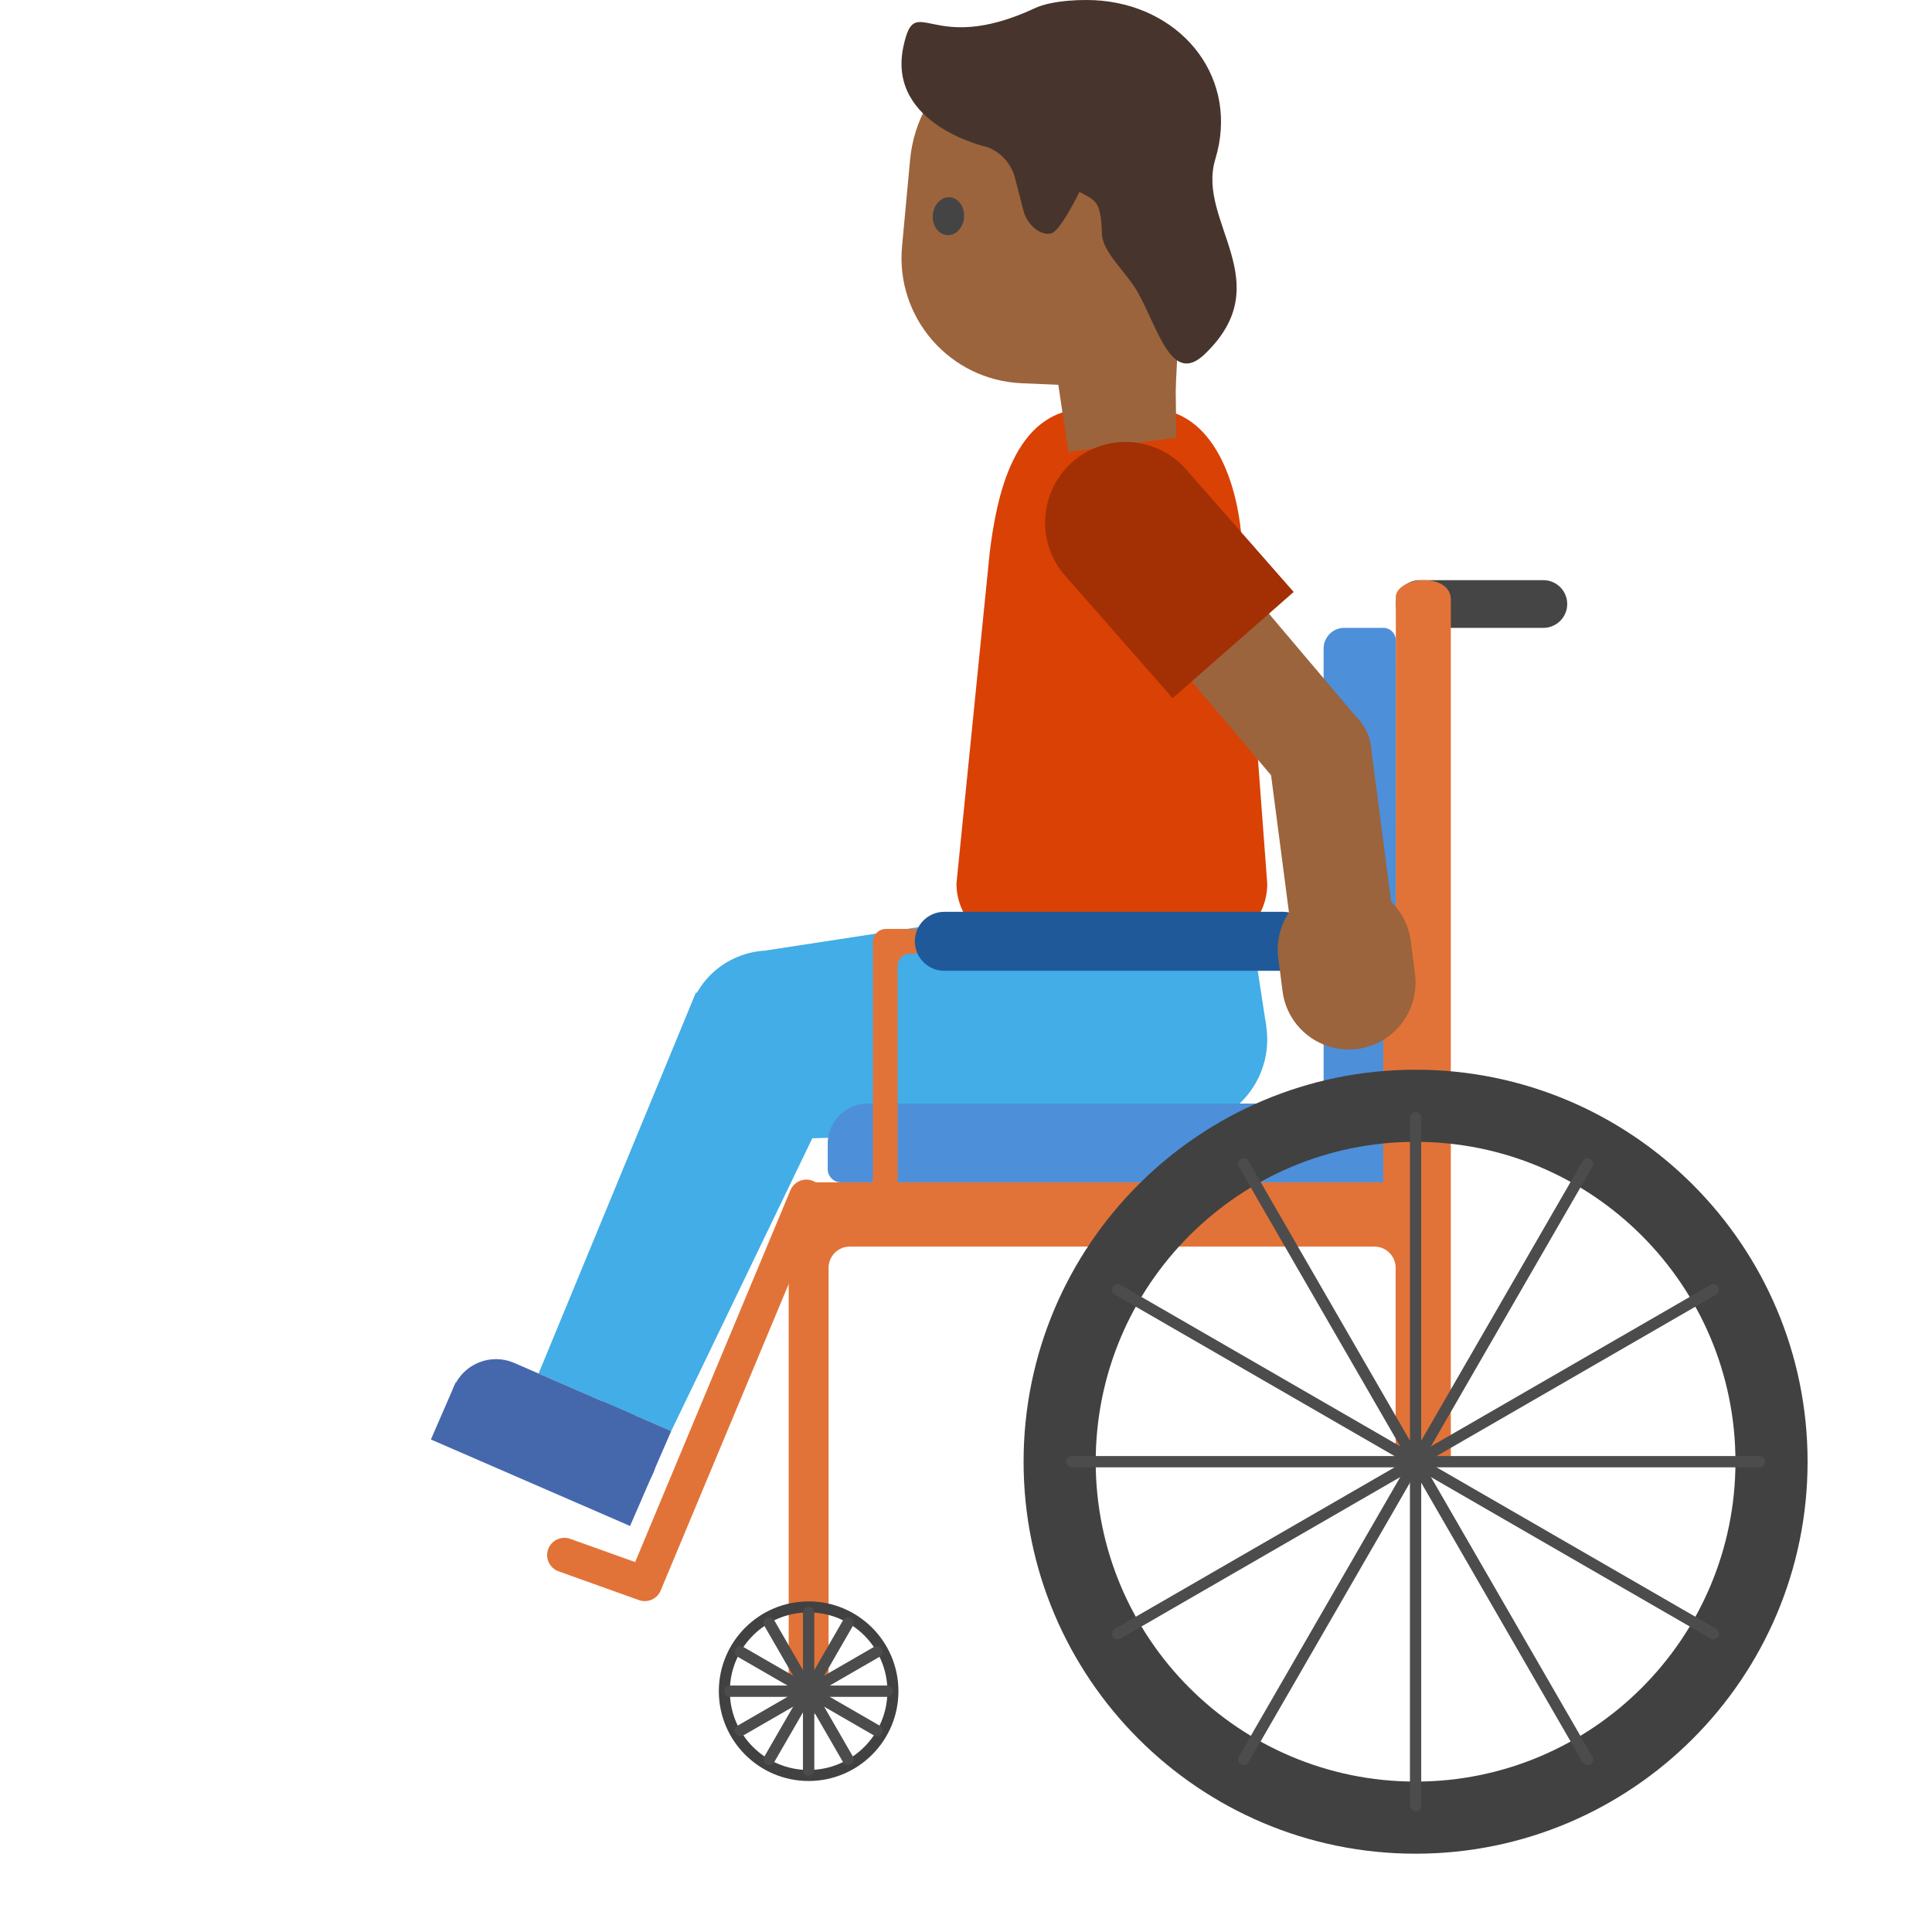 <?xml version='1.0' encoding='utf-8'?>
<svg xmlns="http://www.w3.org/2000/svg" width="100%" height="100%" viewBox="0 0 128 128" version="1.1" xml:space="preserve" style="fill-rule:evenodd;clip-rule:evenodd;stroke-linecap:round;stroke-linejoin:round;stroke-miterlimit:1.5;"><g transform="scale(0.24)"><g><g><path d="M213.488,314.553l-2.104,-52.168l108.429,-16.602l9.299,65.164l-115.624,3.606Z" style="fill:#42ade7;fill-rule:nonzero;" /></g><g><path d="M349.542,283.251c2.035,13.291 -7.105,25.733 -20.396,27.768c-13.29,2.034 -25.733,-7.105 -27.767,-20.396c-2.034,-13.291 7.105,-25.733 20.396,-27.767c13.291,-2.035 25.733,7.104 27.767,20.395Z" style="fill:#42ade7;" /></g><g><path d="M349.543,283.252l-6.284,-41.056l-48.167,7.372l6.283,41.056l48.168,-7.372Z" style="fill:#42ade7;" /></g></g><g><path d="M332.3,261.47l-50.703,0c-9.636,0 -17.564,-7.929 -17.564,-17.564l9.184,-91.419c1.836,-14.847 6.467,-39.644 26.71,-39.644l17.526,-0c17.449,-0 24.72,20.626 25.485,38.802l6.888,92.299c0.038,9.643 -7.806,17.526 -17.526,17.526Z" style="fill:#da4105;fill-rule:nonzero;" /></g><g><g><g><path d="M432.635,166.74c-0,-3.635 -2.953,-6.588 -6.588,-6.588l-34.147,0c-3.63,0 -6.583,2.953 -6.583,6.588c0,3.636 2.953,6.583 6.583,6.583l34.147,-0c3.635,-0 6.588,-2.947 6.588,-6.583Z" style="fill:#454545;" /></g><g><path d="M396.235,404.26c-1.151,5.531 -10.505,6.01 -10.967,-0.749l-0,-53.526c-0,-3.239 -2.628,-5.866 -5.867,-5.866l-144.801,-0c-1.559,-0 -3.052,0.616 -4.148,1.718c-1.102,1.102 -1.719,2.589 -1.719,4.148l0,116.873c-0.76,11.149 -10.653,5.322 -11.017,0l0,-134.968c0.281,-4.275 2.435,-5.305 5.509,-5.509l156.182,0c3.239,0 5.861,-2.622 5.861,-5.861c0.011,-29.04 0.049,-156.104 0.049,-156.104c1.129,-5.421 14.713,-6.192 15.187,0.749l0,238.346c0.006,-0.022 -4.252,0.501 -4.269,0.749Z" style="fill:#e27338;fill-rule:nonzero;" /></g><g><g><path d="M223.225,442.07c13.68,0 24.788,11.108 24.788,24.788c0,13.68 -11.108,24.789 -24.788,24.789c-13.68,-0 -24.788,-11.109 -24.788,-24.789c-0,-13.68 11.108,-24.788 24.788,-24.788Zm0,3.04c12.004,-0 21.749,9.745 21.749,21.748c-0,12.004 -9.745,21.749 -21.749,21.749c-12.004,-0 -21.748,-9.745 -21.748,-21.749c-0,-12.003 9.744,-21.748 21.748,-21.748Z" style="fill:#414141;" /></g><g><path d="M223.225,445.111l0,43.494" style="fill:none;stroke:#4c4c4c;stroke-width:3.13;" /></g><g><path d="M234.099,448.025l-21.747,37.667" style="fill:none;stroke:#4c4c4c;stroke-width:3.13;" /></g><g><path d="M242.059,455.985l-37.667,21.746" style="fill:none;stroke:#4c4c4c;stroke-width:3.13;" /></g><g><path d="M244.972,466.858l-43.494,0" style="fill:none;stroke:#4c4c4c;stroke-width:3.13;" /></g><g><path d="M242.059,477.731l-37.667,-21.746" style="fill:none;stroke:#4c4c4c;stroke-width:3.13;" /></g><g><path d="M234.098,485.692l-21.747,-37.666" style="fill:none;stroke:#4c4c4c;stroke-width:3.13;" /></g></g><g><path d="M385.273,304.634l-145.644,-0c-6.153,-0 -11.138,4.985 -11.138,11.138l-0,6.968c-0,2.011 1.63,3.641 3.641,3.641l149.39,0c0.991,0 1.95,-0.396 2.655,-1.101c0.7,-0.706 1.096,-1.658 1.096,-2.656l0,-17.99Z" style="fill:#4d8fd9;" /></g><g><path d="M385.317,176.777c0,-1.906 -1.548,-3.454 -3.454,-3.454l-10.774,-0c-3.151,-0 -5.701,2.556 -5.701,5.707l-0,125.604l19.929,-0l0,-127.857Z" style="fill:#4d8fd9;" /></g><g><path d="M385.686,256.457c1.67,0.305 2.864,1.094 3.003,3.39l-0,66.532c-0.225,3.572 -6.502,5.272 -6.832,-0l0,-63.116l-130.686,0c-0.898,0 -1.755,0.359 -2.392,0.992c-0.632,0.634 -0.988,1.492 -0.988,2.388l0,59.736c-0.434,6.883 -6.61,3.569 -6.835,-0l-0,-66.532c0.112,-1.838 1.538,-3.303 3.418,-3.417l140.901,0c0.134,0.009 0.273,0.018 0.411,0.027Z" style="fill:#e27338;fill-rule:nonzero;" /></g><g><path d="M362.285,259.849c0,-4.496 -3.648,-8.145 -8.142,-8.145l-93.457,0c-4.495,0 -8.147,3.649 -8.147,8.145c0,4.495 3.652,8.144 8.147,8.144l93.457,0c4.494,0 8.142,-3.649 8.142,-8.144Z" style="fill:#205999;" /></g><g><g><path d="M390.775,295.297c59.72,-0 108.213,48.492 108.213,108.212c-0,59.719 -48.493,108.212 -108.213,108.212c-59.719,-0 -108.212,-48.493 -108.212,-108.212c0,-59.72 48.493,-108.212 108.212,-108.212Zm0,19.911c48.736,-0 88.302,39.565 88.302,88.301c-0,48.736 -39.566,88.301 -88.302,88.301c-48.736,-0 -88.301,-39.565 -88.301,-88.301c0,-48.736 39.565,-88.301 88.301,-88.301Z" style="fill:#414141;" /></g><path d="M390.775,308.573l0,189.872" style="fill:none;stroke:#4c4c4c;stroke-width:3.11;" /><g><path d="M438.243,321.292l-94.935,164.433" style="fill:none;stroke:#4c4c4c;stroke-width:3.11;" /></g><g><path d="M472.991,356.041l-164.434,94.936" style="fill:none;stroke:#4c4c4c;stroke-width:3.11;" /></g><g><path d="M485.711,403.509l-189.871,-0" style="fill:none;stroke:#4c4c4c;stroke-width:3.11;" /></g><g><path d="M472.991,450.977l-164.434,-94.936" style="fill:none;stroke:#4c4c4c;stroke-width:3.11;" /></g><g><path d="M438.246,485.724l-94.936,-164.434" style="fill:none;stroke:#4c4c4c;stroke-width:3.11;" /></g></g></g><g><path d="M222.603,330.394l-44.615,106.831l-22.186,-7.942" style="fill:none;stroke:#e27338;stroke-width:9.53;" /></g></g><g><g><g><path d="M233.818,276.743c4.831,11.798 -0.824,25.299 -12.622,30.13c-11.798,4.832 -25.3,-0.824 -30.131,-12.622c-4.832,-11.798 0.824,-25.299 12.622,-30.131c11.798,-4.831 25.299,0.825 30.131,12.623Z" style="fill:#42ade7;" /></g><g><path d="M185.29,395.046l-36.613,-15.884l43.445,-105.201l41.179,21.45l-48.011,99.635Z" style="fill:#42ade7;fill-rule:nonzero;" /></g></g><g><path d="M163.597,413.277l-31.713,-13.773c-5.702,-2.468 -8.791,-8.787 -7.231,-14.801c0.166,-0.639 0.383,-1.265 0.645,-1.868c2.798,-6.426 10.243,-9.385 16.669,-6.586l31.713,13.773c6.426,2.798 9.384,10.243 6.586,16.669c-2.767,6.376 -10.288,9.347 -16.669,6.586Z" style="fill:#4568ad;fill-rule:nonzero;" /><path d="M125.774,381.663l54.981,23.874l-6.823,15.712l-54.982,-23.874l6.824,-15.712Z" style="fill:#4568ad;fill-rule:nonzero;" /><path d="M166.306,386.799l18.985,8.246l-5.545,12.763l-18.984,-8.246l5.544,-12.763Z" style="fill:#4568ad;fill-rule:nonzero;" /></g></g><g><path d="M324.226,81.694l0.497,39.108l-29.771,3.98l-11.595,-76.839l40.869,33.751Z" style="fill:#9b643c;fill-rule:nonzero;" /></g><g><g><path d="M327.831,42.468l-3.309,65.17l-42.514,-1.848c-19.775,-0.854 -34.816,-18.071 -32.997,-37.759l2.218,-23.898c2.037,-22.082 22.673,-37.59 44.445,-33.383l8.631,1.665c14.193,2.775 24.249,15.58 23.526,30.053Z" style="fill:#9b643c;fill-rule:nonzero;" /></g><path d="M266.136,59.978c-0.221,2.892 -2.292,5.107 -4.683,4.927c-2.391,-0.179 -4.171,-2.626 -3.95,-5.518c0.222,-2.892 2.293,-5.107 4.684,-4.928c2.388,0.142 4.133,2.629 3.949,5.519" style="fill:#444;fill-rule:nonzero;" /><g><path d="M332.56,97.769c-9.014,8.627 -12.57,-6.291 -18.346,-16.847c-3.208,-5.863 -9.92,-11.146 -10.045,-16.532c-0.215,-9.469 -2.158,-9.052 -6.173,-11.438c-0,-0 -5.113,10.586 -7.696,11.438c-2.583,0.852 -6.632,-1.837 -7.795,-6.325l-2.31,-8.939c-1,-3.87 -3.81,-7.033 -7.537,-8.484c-0,0 -27.876,-6.033 -23.285,-27.72c3.374,-15.941 7.2,2.894 36.352,-10.684c4.738,-2.208 13.521,-2.53 18.444,-2.038c22.801,2.235 37.985,21.842 31.319,43.741c-5.28,17.343 17.839,33.936 -2.928,53.828Z" style="fill:#47352d;fill-rule:nonzero;" /></g></g><g><path d="M375.209,198.852l-21.643,18.321l-37.054,-43.781l21.645,-18.318l37.052,43.778Z" style="fill:#9b643c;fill-rule:nonzero;" /></g><g><path d="M349.941,207.566c0.268,-7.915 6.912,-14.124 14.827,-13.856c7.916,0.267 14.125,6.911 13.857,14.827c-0.268,7.915 -6.912,14.124 -14.827,13.856c-7.916,-0.268 -14.124,-6.911 -13.857,-14.827Z" style="fill:#9b643c;" /></g><g><path d="M323.709,192.728l33.413,-29.316l-29.992,-34.167c-7.105,-7.798 -18.833,-9.515 -27.876,-4.082c-10.454,6.281 -13.887,20.049 -7.607,30.503c0.611,1.017 1.301,1.986 2.07,2.895l29.992,34.167Z" style="fill:#a23004;fill-rule:nonzero;" /></g><g><path d="M384.883,255.432l-28.118,3.666l-6.284,-48.152l28.118,-3.667l6.284,48.153Z" style="fill:#9b643c;fill-rule:nonzero;" /></g><g><path d="M374.661,289.568c2.539,-0.32 4.985,-1.169 7.176,-2.485c6.255,-3.759 9.713,-10.894 8.785,-18.131l-1.174,-9.161c-0.32,-2.539 -1.169,-4.985 -2.485,-7.176c-3.759,-6.255 -10.894,-9.713 -18.131,-8.785c-2.54,0.32 -4.985,1.169 -7.176,2.486c-6.255,3.758 -9.713,10.894 -8.785,18.13l1.174,9.161c0.321,2.534 1.168,4.977 2.485,7.168c3.758,6.255 10.89,9.715 18.131,8.793Z" style="fill:#9b643c;fill-rule:nonzero;" /></g></g></svg>